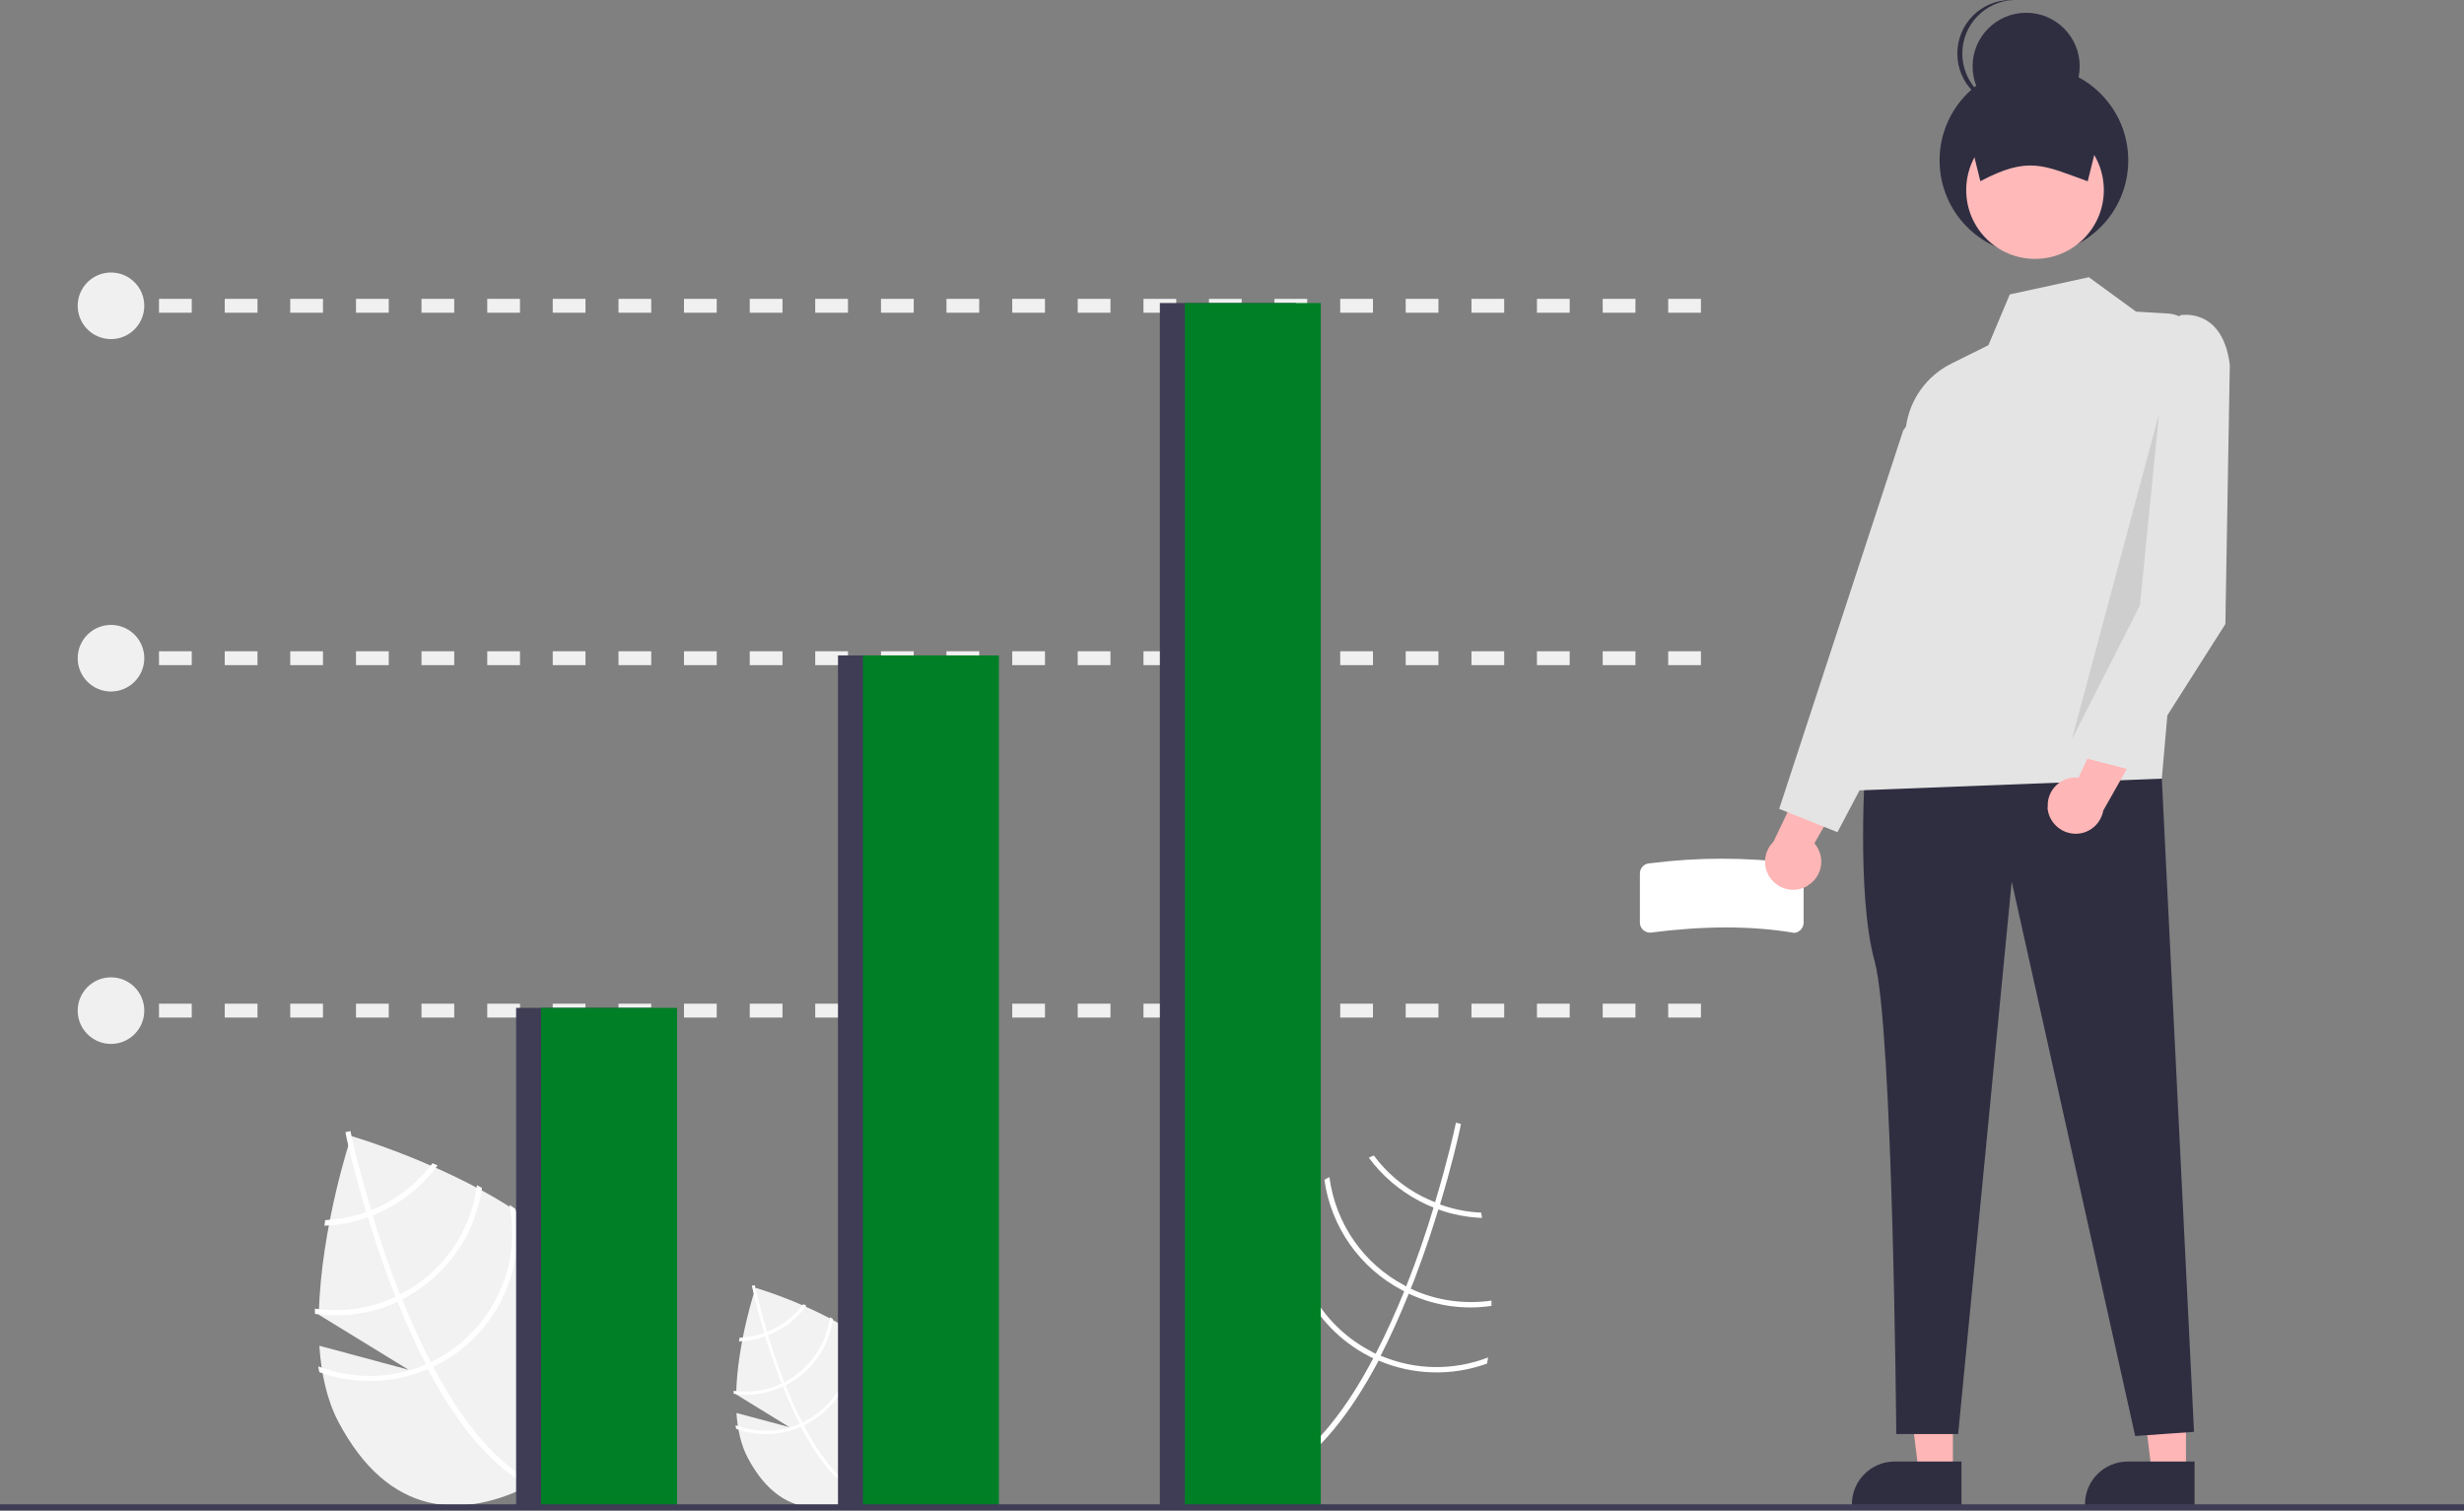 <?xml version="1.0" encoding="UTF-8"?>
<svg id="Layer_1" data-name="Layer 1" xmlns="http://www.w3.org/2000/svg" version="1.1" viewBox="0 0 888 544.4">
  <rect x="0" y="0" width="888" height="544.4" fill="#808080" stroke="none"/>
  <defs>
    <style>
      .cls-1 {
        fill: #007f26;
      }

      .cls-1, .cls-2, .cls-3, .cls-4, .cls-5, .cls-6, .cls-7, .cls-8, .cls-9, .cls-10, .cls-11 {
        stroke-width: 0px;
      }

      .cls-2 {
        fill: #ffb6b6;
      }

      .cls-3 {
        fill: #000;
        isolation: isolate;
        opacity: .1;
      }

      .cls-4 {
        fill: #ffb9b9;
      }

      .cls-5 {
        fill: #3f3d56;
      }

      .cls-6 {
        fill: #f0f0f0;
      }

      .cls-7 {
        fill: #e4e4e4;
      }

      .cls-8, .cls-10 {
        fill: #f2f2f2;
      }

      .cls-9 {
        fill: #2f2e41;
      }

      .cls-10 {
        display: none;
      }

      .cls-11 {
        fill: #fff;
      }
    </style>
  </defs>
  <path class="cls-10" d="M535.8,482l-32,8.6,32.3-19.8c-.7-31.6-11.7-64.4-11.7-64.4,0,0-68.9,20-87,54.6s-3.9,57.4,21.5,70.7c25.4,13.3,52.2,12,70.3-22.6,4-7.7,6-17.1,6.7-26.9Z"/>
  <path class="cls-11" d="M497.7,488.7l-.9,1.7c-10.5,19.8-21.9,33.5-34.2,40.9-.2.1-.4.2-.5.3l-.5-.8-.5-.8c13.4-8,24.7-23.2,33.8-40.5.3-.6.6-1.1.9-1.7,3.8-7.3,7.2-15,10.3-22.5.2-.6.5-1.2.7-1.8,4-10,7.3-19.8,9.9-28.5.2-.6.4-1.2.5-1.8,4.4-14.6,6.9-25.7,7.4-28.1,0-.3.1-.5.1-.5l.9.2h0s.9.2.9.2c0,0-.1.6-.3,1.6-.8,3.8-3.2,14.1-7.2,27.3-.2.6-.4,1.2-.6,1.8-2.1,7-4.7,14.8-7.7,22.8-.7,2-1.5,4-2.3,5.9-.2.6-.5,1.2-.7,1.8-3.3,8.2-6.7,15.7-10.2,22.5Z"/>
  <path class="cls-11" d="M519.1,434c-.6-.2-1.2-.4-1.8-.7-1.7-.7-3.3-1.4-4.9-2.2-6.8-3.5-12.7-8.5-17.3-14.7-.6.3-1.2.5-1.8.8,4.8,6.5,11,11.8,18.2,15.6,1.7.9,3.4,1.7,5.2,2.4.6.2,1.2.5,1.8.7,5,1.8,10.3,2.8,15.6,3-.1-.7-.2-1.3-.3-1.9-5-.2-10-1.2-14.7-2.9Z"/>
  <path class="cls-11" d="M508.6,464.5c-.6-.3-1.2-.6-1.8-.9-.2,0-.4-.2-.5-.3-14.9-7.8-25-22.4-27.2-39.1-.6.3-1.2.6-1.8,1,2.4,17,12.8,31.8,28.1,39.8.2.1.5.2.7.4.6.3,1.2.6,1.8.9,9.3,4.3,19.5,5.8,29.6,4.3,0-.6,0-1.3,0-1.9-9.8,1.4-19.9,0-28.9-4.2Z"/>
  <path class="cls-11" d="M497.7,488.7c-.6-.3-1.2-.5-1.8-.8-.6-.3-1.3-.6-1.9-1-20.3-10.6-31.1-33.3-26.6-55.8-.7.5-1.5,1-2.2,1.5-3.7,22.7,7.5,45.3,27.9,56,.6.3,1.3.7,1.9.9.6.3,1.2.6,1.8.8,12.4,5.3,26.4,5.7,39.1,1.1.1-.7.3-1.4.4-2.2-12.5,4.8-26.3,4.6-38.6-.6Z"/>
  <path class="cls-8" d="M115.2,485l32,8.6-32.3-19.8c.7-31.6,11.7-64.4,11.7-64.4,0,0,68.9,20,87,54.6s3.9,57.4-21.5,70.7c-25.4,13.3-52.2,12-70.3-22.6-4-7.7-6-17.1-6.7-26.9Z"/>
  <path class="cls-11" d="M153.3,491.7l.9,1.7c10.5,19.8,21.9,33.5,34.2,40.9.2.1.4.2.5.3l.5-.8.5-.8c-13.4-8-24.7-23.2-33.8-40.5-.3-.6-.6-1.1-.9-1.7-3.8-7.3-7.2-15-10.3-22.5-.2-.6-.5-1.2-.7-1.8-4-10-7.3-19.8-9.9-28.5-.2-.6-.4-1.2-.5-1.8-4.4-14.6-6.9-25.7-7.4-28.1,0-.3-.1-.5-.1-.5l-.9.2h0s-.9.2-.9.2c0,0,.1.6.3,1.6.8,3.8,3.2,14.1,7.2,27.3.2.6.4,1.2.6,1.8,2.1,7,4.7,14.8,7.7,22.8.7,2,1.5,4,2.3,5.9.2.6.5,1.2.7,1.8,3.3,8.2,6.7,15.7,10.2,22.5Z"/>
  <path class="cls-11" d="M117.2,439.8c-.1.6-.2,1.3-.3,1.9,5.3-.2,10.6-1.2,15.6-3,.6-.2,1.2-.4,1.8-.7,1.8-.7,3.5-1.5,5.2-2.4,7.2-3.7,13.4-9.1,18.2-15.6-.6-.3-1.2-.5-1.8-.8-4.6,6.1-10.5,11.1-17.3,14.7-1.6.8-3.2,1.6-4.9,2.2-.6.2-1.2.5-1.8.7-4.7,1.7-9.7,2.6-14.7,2.9Z"/>
  <path class="cls-11" d="M113.5,471.6c0,.6,0,1.3,0,1.9,10.1,1.4,20.4,0,29.6-4.3.6-.3,1.2-.6,1.8-.9.2-.1.5-.2.7-.4,15.2-8,25.7-22.8,28.1-39.8-.6-.3-1.2-.7-1.8-1-2.1,16.7-12.3,31.3-27.2,39.1-.2,0-.4.2-.5.3-.6.3-1.2.6-1.8.9-9,4.2-19,5.6-28.9,4.2Z"/>
  <path class="cls-11" d="M114.7,492.3c.1.7.2,1.5.4,2.2,12.7,4.6,26.7,4.2,39.1-1.1.6-.3,1.2-.5,1.8-.8.6-.3,1.3-.6,1.9-.9,20.4-10.7,31.6-33.3,27.9-56-.7-.5-1.5-1-2.2-1.5,4.5,22.4-6.3,45.1-26.6,55.8-.6.3-1.3.6-1.9,1-.6.3-1.2.6-1.8.8-12.3,5.2-26.1,5.4-38.6.6Z"/>
  <path class="cls-8" d="M265.4,509.2l19.1,5.1-19.2-11.8c.4-18.8,7-38.4,7-38.4,0,0,41,11.9,51.8,32.5s2.3,34.2-12.8,42.1c-15.1,7.9-31.1,7.1-41.9-13.5-2.4-4.6-3.6-10.2-4-16Z"/>
  <path class="cls-11" d="M288.1,513.2l.5,1c6.2,11.8,13,19.9,20.3,24.4.1,0,.2.1.3.2l.3-.5.3-.5c-8-4.7-14.7-13.8-20.1-24.1-.2-.3-.4-.7-.5-1-2.3-4.4-4.3-8.9-6.1-13.4-.1-.3-.3-.7-.4-1.1-2.4-6-4.3-11.8-5.9-16.9-.1-.4-.2-.7-.3-1.1-2.6-8.7-4.1-15.3-4.4-16.7,0-.2,0-.3,0-.3h-.5c0,.1,0,.1,0,.1h-.6c0,.1,0,.5.2,1.1.5,2.3,1.9,8.4,4.3,16.2.1.4.2.7.3,1.1,1.3,4.2,2.8,8.8,4.6,13.5.4,1.2.9,2.4,1.4,3.5.1.4.3.7.4,1.1,2,4.9,4,9.3,6.1,13.4Z"/>
  <path class="cls-11" d="M266.5,482.3c0,.4-.1.8-.2,1.1,3.2-.1,6.3-.7,9.3-1.8.4-.1.7-.3,1.1-.4,1.1-.4,2.1-.9,3.1-1.4,4.3-2.2,8-5.4,10.8-9.3-.4-.2-.7-.3-1.1-.5-2.7,3.6-6.2,6.6-10.3,8.7-.9.5-1.9.9-2.9,1.3-.4.1-.7.3-1.1.4-2.8,1-5.8,1.6-8.7,1.7Z"/>
  <path class="cls-11" d="M264.4,501.2c0,.4,0,.8,0,1.1,6,.9,12.1,0,17.6-2.6.4-.2.7-.3,1.1-.5.1,0,.3-.1.4-.2,9.1-4.7,15.3-13.6,16.7-23.7-.4-.2-.7-.4-1.1-.6-1.3,9.9-7.3,18.6-16.2,23.3-.1,0-.2.1-.3.2-.3.2-.7.4-1.1.5-5.4,2.5-11.3,3.3-17.2,2.5Z"/>
  <path class="cls-11" d="M265.1,513.6c0,.4.1.9.2,1.3,7.6,2.7,15.9,2.5,23.3-.7.4-.2.7-.3,1.1-.5.4-.2.8-.4,1.1-.6,12.1-6.4,18.8-19.8,16.6-33.3-.4-.3-.9-.6-1.3-.9,2.7,13.3-3.8,26.9-15.8,33.2-.4.2-.8.4-1.1.6-.4.2-.7.3-1.1.5-7.3,3.1-15.6,3.2-23,.4Z"/>
  <path class="cls-11" d="M646.2,336.1h0c-15.2-2.5-32-2.5-51.5,0h0c-2,0-3.7-1.6-3.7-3.6,0,0,0,0,0,0v-17.7c0-2,1.6-3.7,3.7-3.7,17.2-2.2,34.5-2.2,51.7,0h0c2,0,3.6,1.7,3.6,3.7v17.7c0,2-1.6,3.7-3.7,3.7Z"/>
  <path class="cls-2" d="M651.5,319.1c4.8-2.9,6.3-9,3.4-13.8-.3-.5-.7-1-1-1.4l17.7-31-18.5,1.2-14,29.3c-4,3.9-4,10.3,0,14.3,3.3,3.3,8.4,3.9,12.4,1.5h0Z"/>
  <polygon class="cls-2" points="787.8 530.7 775.5 530.7 769.7 483.4 787.8 483.4 787.8 530.7"/>
  <path class="cls-9" d="M790.9,542.6h-39.5v-.5c0-8.5,6.9-15.4,15.4-15.4h24.1s0,15.9,0,15.9Z"/>
  <polygon class="cls-2" points="703.8 530.7 691.5 530.7 685.7 483.4 703.8 483.4 703.8 530.7"/>
  <path class="cls-9" d="M706.9,542.6h-39.5v-.5c0-8.5,6.9-15.4,15.4-15.4h24.1s0,15.9,0,15.9Z"/>
  <path class="cls-9" d="M672.3,274.2s-3.4,48,3.3,72.2c6.6,24.2,7.8,170.4,7.8,170.4h22.3l19.3-199.1,44.5,199.8,21.2-1.5-11.6-235.4-106.7-6.5Z"/>
  <path class="cls-7" d="M769.8,112.3l-17-12.4-28.5,6.2-7.7,18.3-13.3,6.6c-8.9,4.4-15,12.9-16.4,22.7l-19,131.2,111.2-4.3,13.5-154.5c.6-6.7-4.4-12.5-11-13.1-.1,0-.2,0-.3,0l-11.3-.7Z"/>
  <polygon class="cls-7" points="696.2 141.3 685.9 155.1 641.2 291.5 662.2 299.9 695.7 236.4 696.2 141.3"/>
  <circle class="cls-9" cx="733" cy="57.8" r="34"/>
  <circle class="cls-4" cx="733.4" cy="68.5" r="24.8"/>
  <path class="cls-9" d="M752.3,65.3c-15.8-5.7-21.2-9.2-38.6,0l-6.4-25.8h51.5l-6.4,25.8Z"/>
  <circle class="cls-9" cx="730.2" cy="23.9" r="19.3"/>
  <path class="cls-9" d="M707.2,19.3c0-10.3,8.1-18.8,18.4-19.3-.3,0-.6,0-.9,0C714,0,705.4,8.6,705.4,19.3s8.6,19.3,19.3,19.3.6,0,.9,0c-10.3-.5-18.4-9-18.4-19.3Z"/>
  <polygon class="cls-3" points="778.1 149.1 771.2 218.2 746.7 266.4 778.1 149.1"/>
  <rect class="cls-6" x="39.5" y="361.7" width="6" height="5"/>
  <path class="cls-6" d="M613,366.7h-11.8v-5h11.8v5ZM589.4,366.7h-11.8v-5h11.8v5ZM565.7,366.7h-11.8v-5h11.8v5ZM542.1,366.7h-11.8v-5h11.8v5ZM518.4,366.7h-11.8v-5h11.8v5ZM494.8,366.7h-11.8v-5h11.8v5ZM471.1,366.7h-11.8v-5h11.8v5ZM447.5,366.7h-11.8v-5h11.8v5ZM423.9,366.7h-11.8v-5h11.8v5ZM400.2,366.7h-11.8v-5h11.8v5ZM376.6,366.7h-11.8v-5h11.8v5ZM352.9,366.7h-11.8v-5h11.8v5ZM329.3,366.7h-11.8v-5h11.8v5ZM305.6,366.7h-11.8v-5h11.8v5ZM282,366.7h-11.8v-5h11.8v5ZM258.3,366.7h-11.8v-5h11.8v5ZM234.7,366.7h-11.8v-5h11.8v5ZM211,366.7h-11.8v-5h11.8v5ZM187.4,366.7h-11.8v-5h11.8v5ZM163.7,366.7h-11.8v-5h11.8v5ZM140.1,366.7h-11.8v-5h11.8v5ZM116.4,366.7h-11.8v-5h11.8v5ZM92.8,366.7h-11.8v-5h11.8v5ZM69.1,366.7h-11.8v-5h11.8v5Z"/>
  <rect class="cls-6" x="39.5" y="234.7" width="6" height="5"/>
  <path class="cls-6" d="M613,239.7h-11.8v-5h11.8v5ZM589.4,239.7h-11.8v-5h11.8v5ZM565.7,239.7h-11.8v-5h11.8v5ZM542.1,239.7h-11.8v-5h11.8v5ZM518.4,239.7h-11.8v-5h11.8v5ZM494.8,239.7h-11.8v-5h11.8v5ZM471.1,239.7h-11.8v-5h11.8v5ZM447.5,239.7h-11.8v-5h11.8v5ZM423.9,239.7h-11.8v-5h11.8v5ZM400.2,239.7h-11.8v-5h11.8v5ZM376.6,239.7h-11.8v-5h11.8v5ZM352.9,239.7h-11.8v-5h11.8v5ZM329.3,239.7h-11.8v-5h11.8v5ZM305.6,239.7h-11.8v-5h11.8v5ZM282,239.7h-11.8v-5h11.8v5ZM258.3,239.7h-11.8v-5h11.8v5ZM234.7,239.7h-11.8v-5h11.8v5ZM211,239.7h-11.8v-5h11.8v5ZM187.4,239.7h-11.8v-5h11.8v5ZM163.7,239.7h-11.8v-5h11.8v5ZM140.1,239.7h-11.8v-5h11.8v5ZM116.4,239.7h-11.8v-5h11.8v5ZM92.8,239.7h-11.8v-5h11.8v5ZM69.1,239.7h-11.8v-5h11.8v5Z"/>
  <rect class="cls-6" x="39.5" y="107.7" width="6" height="5"/>
  <path class="cls-6" d="M613,112.7h-11.8v-5h11.8v5ZM589.4,112.7h-11.8v-5h11.8v5ZM565.7,112.7h-11.8v-5h11.8v5ZM542.1,112.7h-11.8v-5h11.8v5ZM518.4,112.7h-11.8v-5h11.8v5ZM494.8,112.7h-11.8v-5h11.8v5ZM471.1,112.7h-11.8v-5h11.8v5ZM447.5,112.7h-11.8v-5h11.8v5ZM423.9,112.7h-11.8v-5h11.8v5ZM400.2,112.7h-11.8v-5h11.8v5ZM376.6,112.7h-11.8v-5h11.8v5ZM352.9,112.7h-11.8v-5h11.8v5ZM329.3,112.7h-11.8v-5h11.8v5ZM305.6,112.7h-11.8v-5h11.8v5ZM282,112.7h-11.8v-5h11.8v5ZM258.3,112.7h-11.8v-5h11.8v5ZM234.7,112.7h-11.8v-5h11.8v5ZM211,112.7h-11.8v-5h11.8v5ZM187.4,112.7h-11.8v-5h11.8v5ZM163.7,112.7h-11.8v-5h11.8v5ZM140.1,112.7h-11.8v-5h11.8v5ZM116.4,112.7h-11.8v-5h11.8v5ZM92.8,112.7h-11.8v-5h11.8v5ZM69.1,112.7h-11.8v-5h11.8v5Z"/>
  <rect class="cls-5" x="186" y="363.2" width="49" height="180"/>
  <rect class="cls-1" x="195" y="363.2" width="49" height="180"/>
  <rect class="cls-5" x="302" y="236.2" width="49" height="307"/>
  <rect class="cls-1" x="311" y="236.2" width="49" height="307"/>
  <rect class="cls-5" x="418" y="109.2" width="49" height="434"/>
  <rect class="cls-1" x="427" y="109.2" width="49" height="434"/>
  <circle class="cls-6" cx="40" cy="110.2" r="12"/>
  <circle class="cls-6" cx="40" cy="237.2" r="12"/>
  <circle class="cls-6" cx="40" cy="364.2" r="12"/>
  <rect class="cls-5" y="542.1" width="888" height="2.2"/>
  <path class="cls-2" d="M738,290.9c-.4-5.5,3.8-10.3,9.3-10.7.6,0,1.2,0,1.8,0l15.2-32.3,9.7,15.9-16,28.3c-1,5.5-6.2,9.2-11.7,8.2-4.6-.8-8.1-4.7-8.4-9.3h0Z"/>
  <path class="cls-7" d="M779.4,121.8l6.3-8.2s15.3-3.1,17.9,17.9l-1.6,93.4-33.5,52.7-21.8-5.6,28.5-62.6,4.3-87.6Z"/>
</svg>